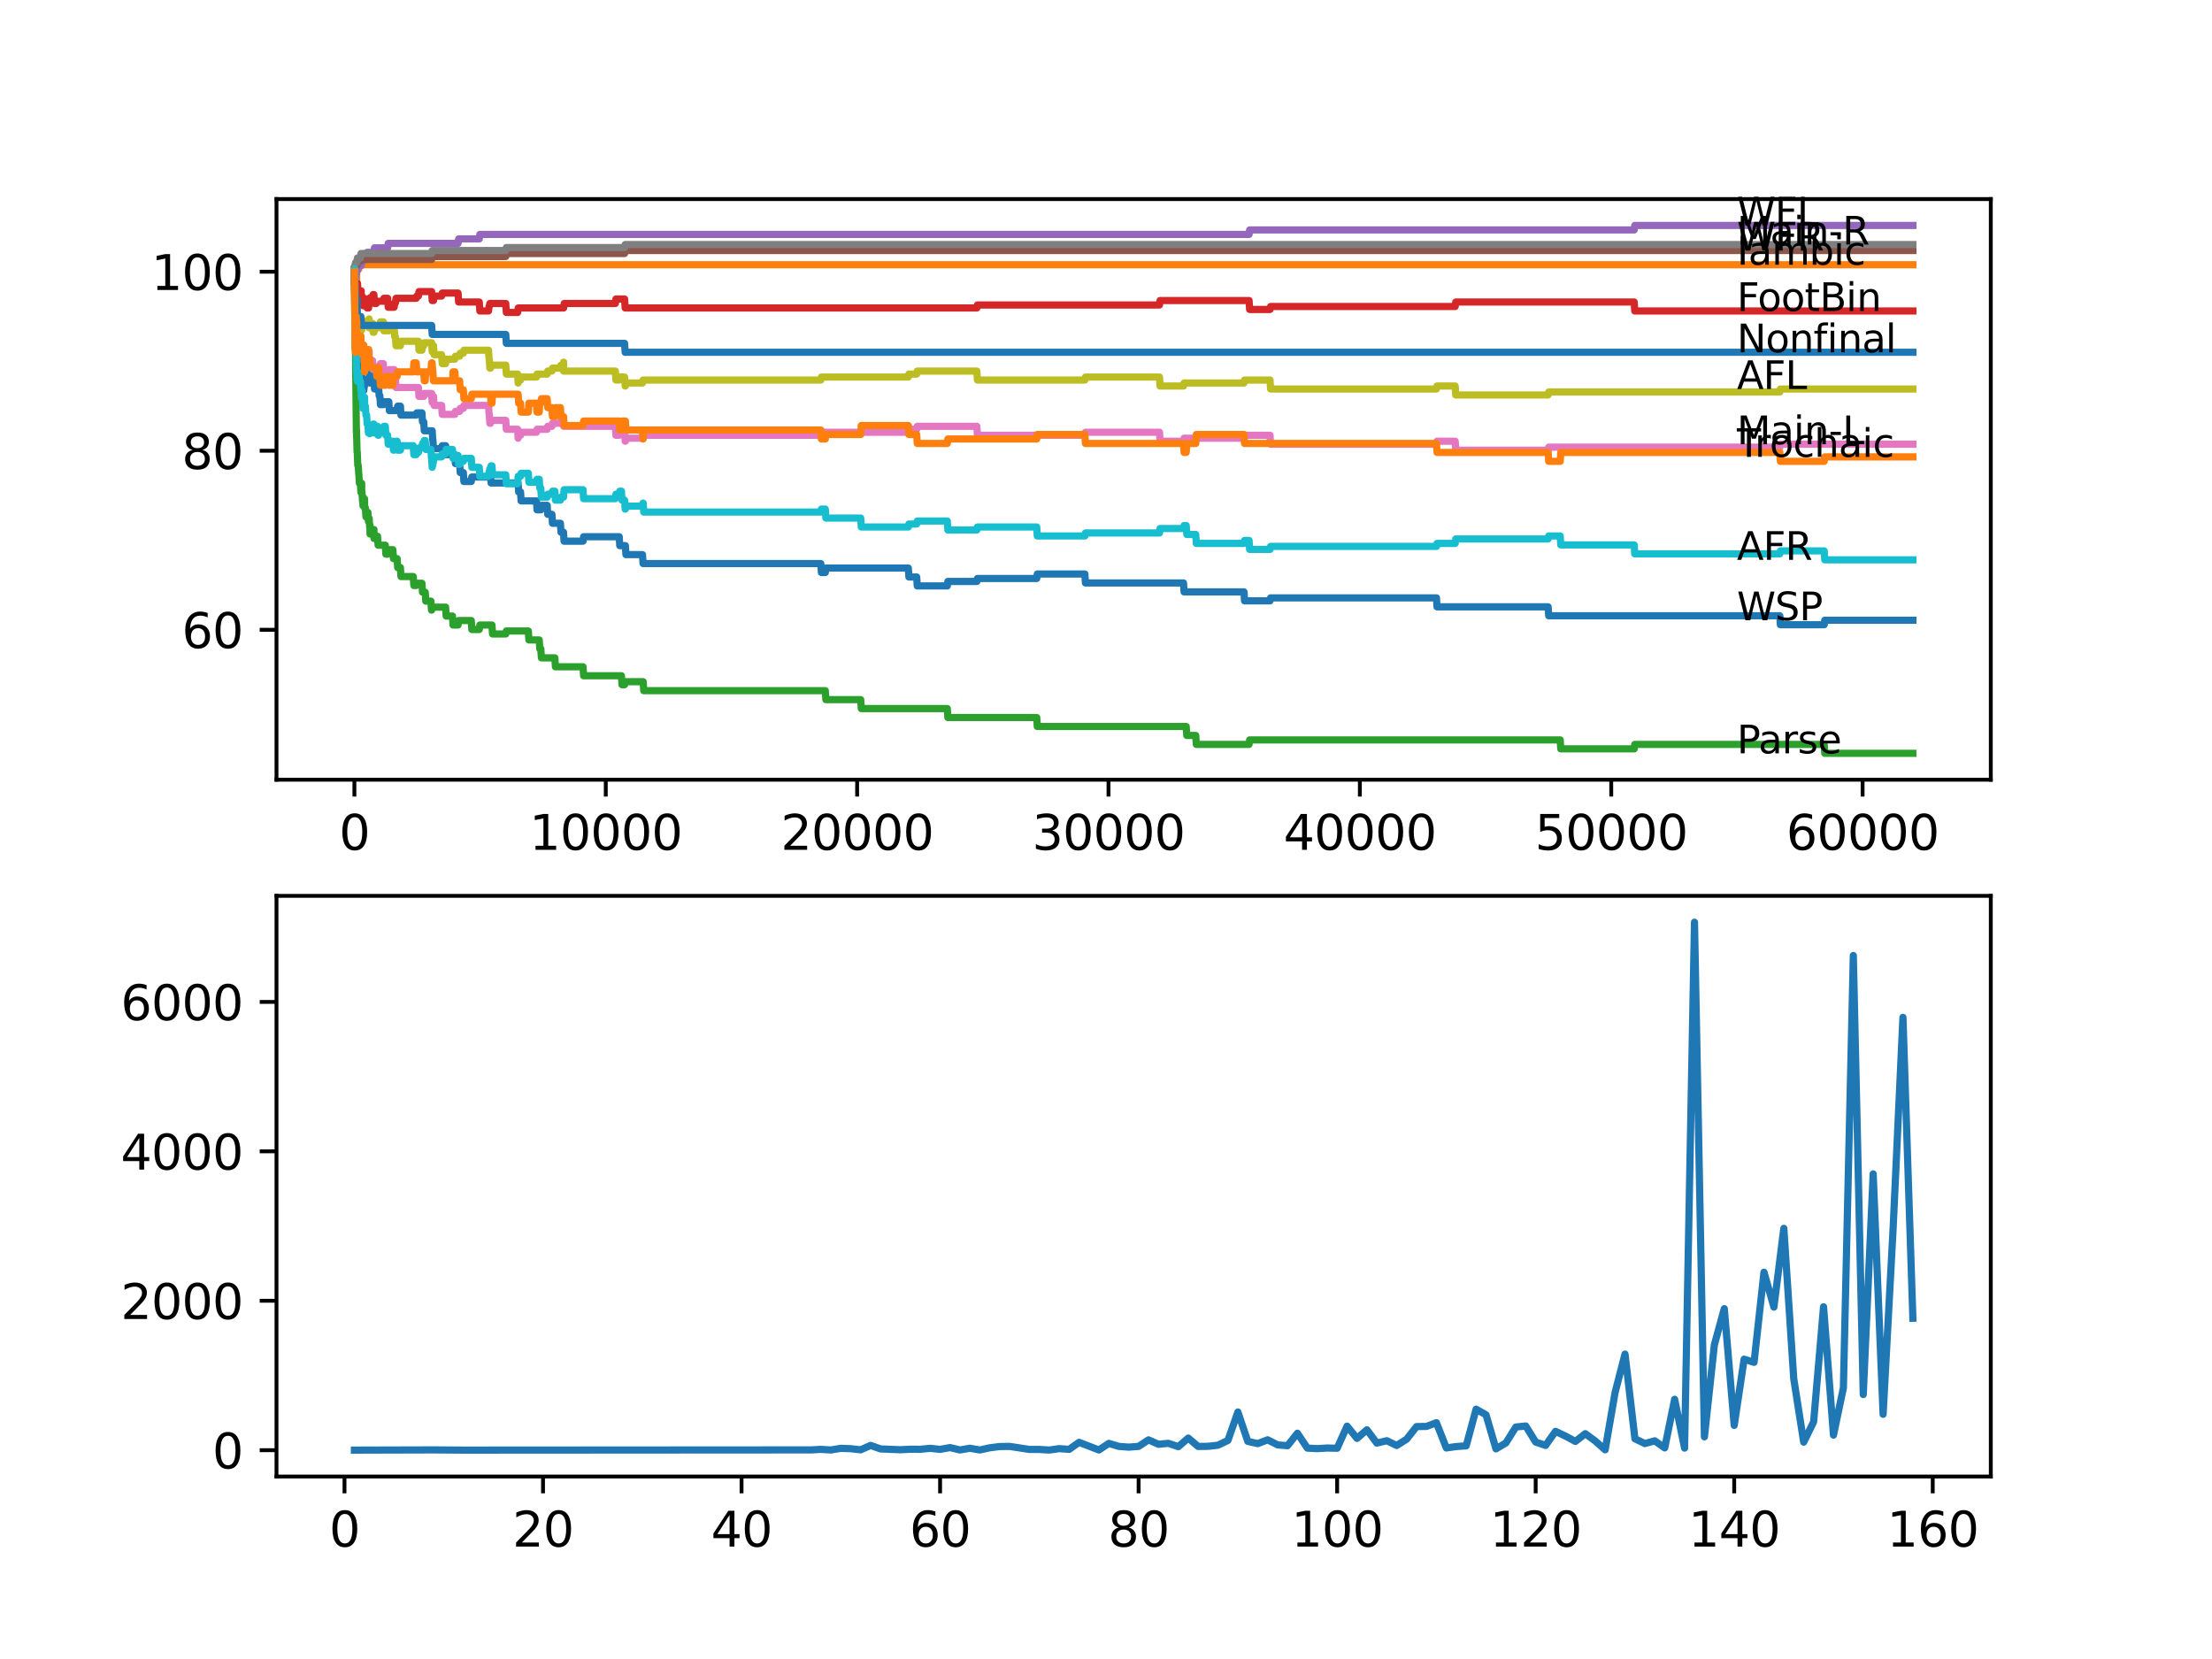 <?xml version="1.0" encoding="utf-8" standalone="no"?>
<!DOCTYPE svg PUBLIC "-//W3C//DTD SVG 1.1//EN"
  "http://www.w3.org/Graphics/SVG/1.1/DTD/svg11.dtd">
<svg xmlns:xlink="http://www.w3.org/1999/xlink" width="460.8pt" height="345.6pt" viewBox="0 0 460.8 345.6" xmlns="http://www.w3.org/2000/svg" version="1.1">
 <defs>
  <style type="text/css">*{stroke-linejoin: round; stroke-linecap: butt}</style>
 </defs>
 <g id="figure_1">
  <g id="patch_1">
   <path d="M 0 345.6 
L 460.8 345.6 
L 460.8 0 
L 0 0 
z
" style="fill: #ffffff"/>
  </g>
  <g id="axes_1">
   <g id="patch_2">
    <path d="M 57.6 162.432 
L 414.72 162.432 
L 414.72 41.472 
L 57.6 41.472 
z
" style="fill: #ffffff"/>
   </g>
   <g id="matplotlib.axis_1">
    <g id="xtick_1">
     <g id="line2d_1">
      <defs>
       <path id="ma0597336af" d="M 0 0 
L 0 3.5 
" style="stroke: #000000; stroke-width: 0.8"/>
      </defs>
      <g>
       <use xlink:href="#ma0597336af" x="73.827" y="162.432" style="stroke: #000000; stroke-width: 0.8"/>
      </g>
     </g>
     <g id="text_1">
      <!-- 0 -->
      <g transform="translate(70.646 177.03)scale(0.1 -0.1)">
       <defs>
        <path id="DejaVuSans-30" d="M 2034 4250 
Q 1547 4250 1301 3770 
Q 1056 3291 1056 2328 
Q 1056 1369 1301 889 
Q 1547 409 2034 409 
Q 2525 409 2770 889 
Q 3016 1369 3016 2328 
Q 3016 3291 2770 3770 
Q 2525 4250 2034 4250 
z
M 2034 4750 
Q 2819 4750 3233 4129 
Q 3647 3509 3647 2328 
Q 3647 1150 3233 529 
Q 2819 -91 2034 -91 
Q 1250 -91 836 529 
Q 422 1150 422 2328 
Q 422 3509 836 4129 
Q 1250 4750 2034 4750 
z
" transform="scale(0.016)"/>
       </defs>
       <use xlink:href="#DejaVuSans-30"/>
      </g>
     </g>
    </g>
    <g id="xtick_2">
     <g id="line2d_2">
      <g>
       <use xlink:href="#ma0597336af" x="126.192" y="162.432" style="stroke: #000000; stroke-width: 0.8"/>
      </g>
     </g>
     <g id="text_2">
      <!-- 10000 -->
      <g transform="translate(110.286 177.03)scale(0.1 -0.1)">
       <defs>
        <path id="DejaVuSans-31" d="M 794 531 
L 1825 531 
L 1825 4091 
L 703 3866 
L 703 4441 
L 1819 4666 
L 2450 4666 
L 2450 531 
L 3481 531 
L 3481 0 
L 794 0 
L 794 531 
z
" transform="scale(0.016)"/>
       </defs>
       <use xlink:href="#DejaVuSans-31"/>
       <use xlink:href="#DejaVuSans-30" x="63.623"/>
       <use xlink:href="#DejaVuSans-30" x="127.246"/>
       <use xlink:href="#DejaVuSans-30" x="190.869"/>
       <use xlink:href="#DejaVuSans-30" x="254.492"/>
      </g>
     </g>
    </g>
    <g id="xtick_3">
     <g id="line2d_3">
      <g>
       <use xlink:href="#ma0597336af" x="178.556" y="162.432" style="stroke: #000000; stroke-width: 0.8"/>
      </g>
     </g>
     <g id="text_3">
      <!-- 20000 -->
      <g transform="translate(162.65 177.03)scale(0.1 -0.1)">
       <defs>
        <path id="DejaVuSans-32" d="M 1228 531 
L 3431 531 
L 3431 0 
L 469 0 
L 469 531 
Q 828 903 1448 1529 
Q 2069 2156 2228 2338 
Q 2531 2678 2651 2914 
Q 2772 3150 2772 3378 
Q 2772 3750 2511 3984 
Q 2250 4219 1831 4219 
Q 1534 4219 1204 4116 
Q 875 4013 500 3803 
L 500 4441 
Q 881 4594 1212 4672 
Q 1544 4750 1819 4750 
Q 2544 4750 2975 4387 
Q 3406 4025 3406 3419 
Q 3406 3131 3298 2873 
Q 3191 2616 2906 2266 
Q 2828 2175 2409 1742 
Q 1991 1309 1228 531 
z
" transform="scale(0.016)"/>
       </defs>
       <use xlink:href="#DejaVuSans-32"/>
       <use xlink:href="#DejaVuSans-30" x="63.623"/>
       <use xlink:href="#DejaVuSans-30" x="127.246"/>
       <use xlink:href="#DejaVuSans-30" x="190.869"/>
       <use xlink:href="#DejaVuSans-30" x="254.492"/>
      </g>
     </g>
    </g>
    <g id="xtick_4">
     <g id="line2d_4">
      <g>
       <use xlink:href="#ma0597336af" x="230.921" y="162.432" style="stroke: #000000; stroke-width: 0.8"/>
      </g>
     </g>
     <g id="text_4">
      <!-- 30000 -->
      <g transform="translate(215.015 177.03)scale(0.1 -0.1)">
       <defs>
        <path id="DejaVuSans-33" d="M 2597 2516 
Q 3050 2419 3304 2112 
Q 3559 1806 3559 1356 
Q 3559 666 3084 287 
Q 2609 -91 1734 -91 
Q 1441 -91 1130 -33 
Q 819 25 488 141 
L 488 750 
Q 750 597 1062 519 
Q 1375 441 1716 441 
Q 2309 441 2620 675 
Q 2931 909 2931 1356 
Q 2931 1769 2642 2001 
Q 2353 2234 1838 2234 
L 1294 2234 
L 1294 2753 
L 1863 2753 
Q 2328 2753 2575 2939 
Q 2822 3125 2822 3475 
Q 2822 3834 2567 4026 
Q 2313 4219 1838 4219 
Q 1578 4219 1281 4162 
Q 984 4106 628 3988 
L 628 4550 
Q 988 4650 1302 4700 
Q 1616 4750 1894 4750 
Q 2613 4750 3031 4423 
Q 3450 4097 3450 3541 
Q 3450 3153 3228 2886 
Q 3006 2619 2597 2516 
z
" transform="scale(0.016)"/>
       </defs>
       <use xlink:href="#DejaVuSans-33"/>
       <use xlink:href="#DejaVuSans-30" x="63.623"/>
       <use xlink:href="#DejaVuSans-30" x="127.246"/>
       <use xlink:href="#DejaVuSans-30" x="190.869"/>
       <use xlink:href="#DejaVuSans-30" x="254.492"/>
      </g>
     </g>
    </g>
    <g id="xtick_5">
     <g id="line2d_5">
      <g>
       <use xlink:href="#ma0597336af" x="283.285" y="162.432" style="stroke: #000000; stroke-width: 0.8"/>
      </g>
     </g>
     <g id="text_5">
      <!-- 40000 -->
      <g transform="translate(267.379 177.03)scale(0.1 -0.1)">
       <defs>
        <path id="DejaVuSans-34" d="M 2419 4116 
L 825 1625 
L 2419 1625 
L 2419 4116 
z
M 2253 4666 
L 3047 4666 
L 3047 1625 
L 3713 1625 
L 3713 1100 
L 3047 1100 
L 3047 0 
L 2419 0 
L 2419 1100 
L 313 1100 
L 313 1709 
L 2253 4666 
z
" transform="scale(0.016)"/>
       </defs>
       <use xlink:href="#DejaVuSans-34"/>
       <use xlink:href="#DejaVuSans-30" x="63.623"/>
       <use xlink:href="#DejaVuSans-30" x="127.246"/>
       <use xlink:href="#DejaVuSans-30" x="190.869"/>
       <use xlink:href="#DejaVuSans-30" x="254.492"/>
      </g>
     </g>
    </g>
    <g id="xtick_6">
     <g id="line2d_6">
      <g>
       <use xlink:href="#ma0597336af" x="335.65" y="162.432" style="stroke: #000000; stroke-width: 0.8"/>
      </g>
     </g>
     <g id="text_6">
      <!-- 50000 -->
      <g transform="translate(319.744 177.03)scale(0.1 -0.1)">
       <defs>
        <path id="DejaVuSans-35" d="M 691 4666 
L 3169 4666 
L 3169 4134 
L 1269 4134 
L 1269 2991 
Q 1406 3038 1543 3061 
Q 1681 3084 1819 3084 
Q 2600 3084 3056 2656 
Q 3513 2228 3513 1497 
Q 3513 744 3044 326 
Q 2575 -91 1722 -91 
Q 1428 -91 1123 -41 
Q 819 9 494 109 
L 494 744 
Q 775 591 1075 516 
Q 1375 441 1709 441 
Q 2250 441 2565 725 
Q 2881 1009 2881 1497 
Q 2881 1984 2565 2268 
Q 2250 2553 1709 2553 
Q 1456 2553 1204 2497 
Q 953 2441 691 2322 
L 691 4666 
z
" transform="scale(0.016)"/>
       </defs>
       <use xlink:href="#DejaVuSans-35"/>
       <use xlink:href="#DejaVuSans-30" x="63.623"/>
       <use xlink:href="#DejaVuSans-30" x="127.246"/>
       <use xlink:href="#DejaVuSans-30" x="190.869"/>
       <use xlink:href="#DejaVuSans-30" x="254.492"/>
      </g>
     </g>
    </g>
    <g id="xtick_7">
     <g id="line2d_7">
      <g>
       <use xlink:href="#ma0597336af" x="388.014" y="162.432" style="stroke: #000000; stroke-width: 0.8"/>
      </g>
     </g>
     <g id="text_7">
      <!-- 60000 -->
      <g transform="translate(372.108 177.03)scale(0.1 -0.1)">
       <defs>
        <path id="DejaVuSans-36" d="M 2113 2584 
Q 1688 2584 1439 2293 
Q 1191 2003 1191 1497 
Q 1191 994 1439 701 
Q 1688 409 2113 409 
Q 2538 409 2786 701 
Q 3034 994 3034 1497 
Q 3034 2003 2786 2293 
Q 2538 2584 2113 2584 
z
M 3366 4563 
L 3366 3988 
Q 3128 4100 2886 4159 
Q 2644 4219 2406 4219 
Q 1781 4219 1451 3797 
Q 1122 3375 1075 2522 
Q 1259 2794 1537 2939 
Q 1816 3084 2150 3084 
Q 2853 3084 3261 2657 
Q 3669 2231 3669 1497 
Q 3669 778 3244 343 
Q 2819 -91 2113 -91 
Q 1303 -91 875 529 
Q 447 1150 447 2328 
Q 447 3434 972 4092 
Q 1497 4750 2381 4750 
Q 2619 4750 2861 4703 
Q 3103 4656 3366 4563 
z
" transform="scale(0.016)"/>
       </defs>
       <use xlink:href="#DejaVuSans-36"/>
       <use xlink:href="#DejaVuSans-30" x="63.623"/>
       <use xlink:href="#DejaVuSans-30" x="127.246"/>
       <use xlink:href="#DejaVuSans-30" x="190.869"/>
       <use xlink:href="#DejaVuSans-30" x="254.492"/>
      </g>
     </g>
    </g>
   </g>
   <g id="matplotlib.axis_2">
    <g id="ytick_1">
     <g id="line2d_8">
      <defs>
       <path id="mfd03eb07c4" d="M 0 0 
L -3.5 0 
" style="stroke: #000000; stroke-width: 0.8"/>
      </defs>
      <g>
       <use xlink:href="#mfd03eb07c4" x="57.6" y="131.199" style="stroke: #000000; stroke-width: 0.8"/>
      </g>
     </g>
     <g id="text_8">
      <!-- 60 -->
      <g transform="translate(37.875 134.998)scale(0.1 -0.1)">
       <use xlink:href="#DejaVuSans-36"/>
       <use xlink:href="#DejaVuSans-30" x="63.623"/>
      </g>
     </g>
    </g>
    <g id="ytick_2">
     <g id="line2d_9">
      <g>
       <use xlink:href="#mfd03eb07c4" x="57.6" y="93.902" style="stroke: #000000; stroke-width: 0.8"/>
      </g>
     </g>
     <g id="text_9">
      <!-- 80 -->
      <g transform="translate(37.875 97.701)scale(0.1 -0.1)">
       <defs>
        <path id="DejaVuSans-38" d="M 2034 2216 
Q 1584 2216 1326 1975 
Q 1069 1734 1069 1313 
Q 1069 891 1326 650 
Q 1584 409 2034 409 
Q 2484 409 2743 651 
Q 3003 894 3003 1313 
Q 3003 1734 2745 1975 
Q 2488 2216 2034 2216 
z
M 1403 2484 
Q 997 2584 770 2862 
Q 544 3141 544 3541 
Q 544 4100 942 4425 
Q 1341 4750 2034 4750 
Q 2731 4750 3128 4425 
Q 3525 4100 3525 3541 
Q 3525 3141 3298 2862 
Q 3072 2584 2669 2484 
Q 3125 2378 3379 2068 
Q 3634 1759 3634 1313 
Q 3634 634 3220 271 
Q 2806 -91 2034 -91 
Q 1263 -91 848 271 
Q 434 634 434 1313 
Q 434 1759 690 2068 
Q 947 2378 1403 2484 
z
M 1172 3481 
Q 1172 3119 1398 2916 
Q 1625 2713 2034 2713 
Q 2441 2713 2670 2916 
Q 2900 3119 2900 3481 
Q 2900 3844 2670 4047 
Q 2441 4250 2034 4250 
Q 1625 4250 1398 4047 
Q 1172 3844 1172 3481 
z
" transform="scale(0.016)"/>
       </defs>
       <use xlink:href="#DejaVuSans-38"/>
       <use xlink:href="#DejaVuSans-30" x="63.623"/>
      </g>
     </g>
    </g>
    <g id="ytick_3">
     <g id="line2d_10">
      <g>
       <use xlink:href="#mfd03eb07c4" x="57.6" y="56.605" style="stroke: #000000; stroke-width: 0.8"/>
      </g>
     </g>
     <g id="text_10">
      <!-- 100 -->
      <g transform="translate(31.512 60.404)scale(0.1 -0.1)">
       <use xlink:href="#DejaVuSans-31"/>
       <use xlink:href="#DejaVuSans-30" x="63.623"/>
       <use xlink:href="#DejaVuSans-30" x="127.246"/>
      </g>
     </g>
    </g>
   </g>
   <g id="line2d_11">
    <path d="M 73.833 56.139 
L 73.985 71.71 
L 74.063 70.312 
L 74.006 72.643 
L 74.095 71.244 
L 74.1 71.244 
L 74.22 74.974 
L 74.241 74.974 
L 74.267 76.217 
L 74.356 74.352 
L 74.398 74.352 
L 74.419 73.886 
L 74.424 75.751 
L 74.493 75.751 
L 74.608 77.616 
L 74.623 77.616 
L 74.728 79.481 
L 74.733 78.548 
L 75.089 78.548 
L 75.205 77.616 
L 75.346 77.616 
L 75.461 79.481 
L 75.597 79.481 
L 75.713 81.345 
L 75.781 81.345 
L 75.901 80.413 
L 75.933 80.413 
L 76.058 79.014 
L 76.896 79.014 
L 77.011 78.393 
L 77.016 78.393 
L 77.074 77.927 
L 77.079 79.791 
L 77.111 79.791 
L 77.624 79.791 
L 77.739 79.17 
L 77.907 79.17 
L 78.022 81.035 
L 78.383 81.035 
L 78.498 80.568 
L 78.865 80.568 
L 78.98 82.433 
L 79.132 82.433 
L 79.247 84.298 
L 79.855 84.298 
L 79.97 83.677 
L 80.996 83.677 
L 81.111 85.541 
L 82.729 85.541 
L 82.845 84.609 
L 83.415 84.609 
L 83.531 86.474 
L 86.709 86.474 
L 86.824 86.008 
L 87.898 86.008 
L 88.013 87.872 
L 88.27 87.872 
L 88.385 89.737 
L 90.029 89.737 
L 90.144 91.602 
L 90.181 91.602 
L 90.296 93.467 
L 92.003 93.467 
L 92.118 92.845 
L 92.831 92.845 
L 92.946 94.71 
L 94.758 94.71 
L 94.873 96.575 
L 95.752 96.575 
L 95.868 98.44 
L 96.522 98.44 
L 96.637 100.305 
L 98.177 100.305 
L 98.292 99.372 
L 101.926 99.372 
L 102.041 98.751 
L 102.183 98.751 
L 102.298 100.616 
L 107.932 100.616 
L 108.048 102.48 
L 108.44 102.48 
L 108.556 104.345 
L 111.76 104.345 
L 111.876 106.21 
L 112.666 106.21 
L 112.781 105.278 
L 113.986 105.278 
L 114.101 107.142 
L 114.975 107.142 
L 115.091 109.007 
L 116.745 109.007 
L 116.861 110.872 
L 117.39 110.872 
L 117.505 112.737 
L 121.458 112.737 
L 121.573 111.805 
L 128.993 111.805 
L 129.109 113.669 
L 130.276 113.669 
L 130.392 115.534 
L 133.842 115.534 
L 133.958 117.399 
L 170.99 117.399 
L 171.105 119.264 
L 171.927 119.264 
L 172.042 118.332 
L 189.223 118.332 
L 189.338 120.196 
L 190.962 120.196 
L 191.077 122.061 
L 197.34 122.061 
L 197.455 121.129 
L 203.498 121.129 
L 203.613 120.507 
L 215.971 120.507 
L 216.086 119.575 
L 225.999 119.575 
L 226.114 121.44 
L 246.546 121.44 
L 246.662 123.304 
L 259.145 123.304 
L 259.261 125.169 
L 264.57 125.169 
L 264.686 124.548 
L 299.241 124.548 
L 299.356 126.413 
L 322.506 126.413 
L 322.622 128.277 
L 370.766 128.277 
L 370.881 130.142 
L 380.013 130.142 
L 380.128 129.21 
L 398.487 129.21 
L 398.487 129.21 
" clip-path="url(#p1d6c707020)" style="fill: none; stroke: #1f77b4; stroke-width: 1.5; stroke-linecap: square"/>
   </g>
   <g id="line2d_12">
    <path d="M 73.833 58.47 
L 73.869 56.232 
L 73.922 59.03 
L 73.937 59.03 
L 73.953 62.759 
L 74.047 59.807 
L 74.225 59.807 
L 74.346 56.077 
L 74.728 56.077 
L 74.843 55.144 
L 398.487 55.144 
L 398.487 55.144 
" clip-path="url(#p1d6c707020)" style="fill: none; stroke: #ff7f0e; stroke-width: 1.5; stroke-linecap: square"/>
   </g>
   <g id="line2d_13">
    <path d="M 73.833 56.139 
L 73.843 56.139 
L 73.848 55.766 
L 73.869 60.739 
L 73.885 59.807 
L 73.922 57.942 
L 74.026 72.394 
L 74.042 72.394 
L 74.053 71.462 
L 74.105 78.921 
L 74.115 78.921 
L 74.121 78.921 
L 74.241 90.11 
L 74.257 89.489 
L 74.262 89.489 
L 74.383 94.151 
L 74.419 94.151 
L 74.534 96.948 
L 74.623 96.948 
L 74.739 98.813 
L 74.754 98.813 
L 74.87 100.678 
L 75.089 100.678 
L 75.178 102.543 
L 75.205 102.232 
L 75.247 102.232 
L 75.346 100.678 
L 75.351 102.543 
L 75.409 102.543 
L 75.524 104.407 
L 75.54 104.407 
L 75.597 103.475 
L 75.603 105.34 
L 75.645 105.34 
L 75.781 105.34 
L 75.901 104.407 
L 75.933 104.407 
L 75.948 103.941 
L 75.953 105.806 
L 76.027 105.806 
L 76.116 105.806 
L 76.231 107.671 
L 76.372 107.671 
L 76.488 106.738 
L 76.639 106.738 
L 76.755 108.603 
L 76.791 108.603 
L 76.907 107.982 
L 77.016 109.847 
L 77.074 109.38 
L 77.079 111.245 
L 77.111 111.245 
L 77.891 111.245 
L 77.907 110.313 
L 77.912 112.178 
L 77.996 112.178 
L 78.383 112.178 
L 78.498 111.711 
L 78.65 111.711 
L 78.765 113.576 
L 80.268 113.576 
L 80.384 115.441 
L 80.75 115.441 
L 80.865 114.509 
L 81.844 114.509 
L 81.96 116.373 
L 82.729 116.373 
L 82.845 118.238 
L 83.415 118.238 
L 83.531 120.103 
L 86.091 120.103 
L 86.206 121.968 
L 86.709 121.968 
L 86.824 121.502 
L 87.898 121.502 
L 88.013 123.367 
L 88.584 123.367 
L 88.699 125.231 
L 89.772 125.231 
L 89.888 127.096 
L 89.919 127.096 
L 90.034 126.475 
L 92.831 126.475 
L 92.946 128.34 
L 94.26 128.34 
L 94.375 130.204 
L 95.423 130.204 
L 95.538 129.272 
L 98.177 129.272 
L 98.292 131.137 
L 99.842 131.137 
L 99.957 130.204 
L 102.487 130.204 
L 102.602 132.069 
L 105.361 132.069 
L 105.477 131.448 
L 110.064 131.448 
L 110.179 133.312 
L 112.331 133.312 
L 112.446 135.177 
L 112.666 135.177 
L 112.781 137.042 
L 115.588 137.042 
L 115.703 138.907 
L 121.458 138.907 
L 121.573 140.772 
L 129.46 140.772 
L 129.575 142.637 
L 130.114 142.637 
L 130.229 142.015 
L 133.989 142.015 
L 134.104 143.88 
L 171.927 143.88 
L 172.042 145.745 
L 179.305 145.745 
L 179.42 147.61 
L 197.34 147.61 
L 197.455 149.474 
L 215.971 149.474 
L 216.086 151.339 
L 247.112 151.339 
L 247.227 153.204 
L 249.097 153.204 
L 249.212 155.069 
L 260.203 155.069 
L 260.318 154.137 
L 325.02 154.137 
L 325.135 156.001 
L 340.431 156.001 
L 340.546 155.069 
L 380.013 155.069 
L 380.128 156.934 
L 398.487 156.934 
L 398.487 156.934 
" clip-path="url(#p1d6c707020)" style="fill: none; stroke: #2ca02c; stroke-width: 1.5; stroke-linecap: square"/>
   </g>
   <g id="line2d_14">
    <path d="M 73.833 56.605 
L 73.854 56.605 
L 73.885 60.335 
L 73.969 59.496 
L 74.341 59.496 
L 74.456 59.03 
L 74.477 59.03 
L 74.592 60.894 
L 75.178 60.894 
L 75.247 60.584 
L 75.252 62.448 
L 75.262 62.448 
L 75.278 62.448 
L 75.393 61.827 
L 75.54 61.827 
L 75.655 63.692 
L 75.781 63.692 
L 75.901 62.759 
L 75.933 62.759 
L 76.048 62.293 
L 76.372 62.293 
L 76.488 64.158 
L 76.791 64.158 
L 76.912 62.448 
L 77.016 62.448 
L 77.132 61.982 
L 77.624 61.982 
L 77.739 61.361 
L 77.891 61.361 
L 78.006 63.225 
L 78.383 63.225 
L 78.498 62.759 
L 79.855 62.759 
L 79.97 62.138 
L 80.75 62.138 
L 80.865 64.002 
L 82.106 64.002 
L 82.222 63.07 
L 82.379 63.07 
L 82.494 62.138 
L 86.709 62.138 
L 86.824 61.671 
L 87.17 61.671 
L 87.285 60.739 
L 89.919 60.739 
L 90.034 62.604 
L 90.317 62.604 
L 90.432 61.671 
L 92.003 61.671 
L 92.118 61.05 
L 95.423 61.05 
L 95.538 62.915 
L 99.842 62.915 
L 99.957 64.779 
L 101.769 64.779 
L 101.884 63.847 
L 101.926 63.847 
L 102.041 63.225 
L 105.361 63.225 
L 105.477 65.09 
L 107.838 65.09 
L 107.953 64.158 
L 117.416 64.158 
L 117.531 63.225 
L 128.192 63.225 
L 128.307 62.293 
L 130.114 62.293 
L 130.229 64.158 
L 203.498 64.158 
L 203.613 63.536 
L 241.546 63.536 
L 241.661 62.604 
L 260.203 62.604 
L 260.318 64.469 
L 264.57 64.469 
L 264.686 63.847 
L 303.142 63.847 
L 303.257 62.915 
L 340.431 62.915 
L 340.546 64.779 
L 398.487 64.779 
L 398.487 64.779 
" clip-path="url(#p1d6c707020)" style="fill: none; stroke: #d62728; stroke-width: 1.5; stroke-linecap: square"/>
   </g>
   <g id="line2d_15">
    <path d="M 73.833 56.605 
L 73.854 56.605 
L 73.864 55.984 
L 73.869 57.848 
L 73.953 57.848 
L 74.042 57.848 
L 74.157 56.916 
L 74.241 56.916 
L 74.356 56.294 
L 74.477 56.294 
L 74.592 55.362 
L 75.247 55.362 
L 75.362 54.43 
L 75.54 54.43 
L 75.655 53.497 
L 76.372 53.497 
L 76.488 52.565 
L 77.891 52.565 
L 78.006 51.632 
L 80.75 51.632 
L 80.865 50.7 
L 95.423 50.7 
L 95.538 49.767 
L 99.842 49.767 
L 99.957 48.835 
L 260.203 48.835 
L 260.318 47.903 
L 340.431 47.903 
L 340.546 46.97 
L 398.487 46.97 
L 398.487 46.97 
" clip-path="url(#p1d6c707020)" style="fill: none; stroke: #9467bd; stroke-width: 1.5; stroke-linecap: square"/>
   </g>
   <g id="line2d_16">
    <path d="M 73.833 56.139 
L 73.843 56.139 
L 73.958 55.766 
L 73.969 55.766 
L 74.084 55.3 
L 74.346 55.3 
L 74.466 54.367 
L 75.178 54.367 
L 75.294 54.057 
L 89.919 54.057 
L 90.034 53.435 
L 105.361 53.435 
L 105.477 52.813 
L 130.114 52.813 
L 130.229 52.192 
L 398.487 52.192 
L 398.487 52.192 
" clip-path="url(#p1d6c707020)" style="fill: none; stroke: #8c564b; stroke-width: 1.5; stroke-linecap: square"/>
   </g>
   <g id="line2d_17">
    <path d="M 73.833 58.47 
L 73.843 58.47 
L 73.974 66.738 
L 74.006 66.738 
L 74.121 66.271 
L 74.346 66.271 
L 74.466 70.001 
L 75.089 70.001 
L 75.21 73.731 
L 76.844 73.731 
L 76.896 73.264 
L 76.901 75.129 
L 76.938 75.129 
L 77.624 75.129 
L 77.739 76.994 
L 78.865 76.994 
L 78.98 76.373 
L 79.132 76.373 
L 79.247 75.751 
L 79.855 75.751 
L 79.97 77.616 
L 80.996 77.616 
L 81.111 76.994 
L 82.106 76.994 
L 82.222 78.859 
L 82.379 78.859 
L 82.494 80.724 
L 87.17 80.724 
L 87.285 82.589 
L 88.27 82.589 
L 88.385 81.967 
L 89.919 81.967 
L 90.029 83.832 
L 90.144 83.21 
L 90.181 83.21 
L 90.296 82.589 
L 90.317 82.589 
L 90.432 84.454 
L 92.003 84.454 
L 92.118 86.318 
L 94.758 86.318 
L 94.873 85.697 
L 95.752 85.697 
L 95.868 85.075 
L 96.522 85.075 
L 96.637 84.454 
L 101.769 84.454 
L 101.884 86.318 
L 101.926 86.318 
L 102.041 88.183 
L 102.183 88.183 
L 102.298 87.562 
L 105.361 87.562 
L 105.477 89.426 
L 107.838 89.426 
L 107.932 91.291 
L 107.948 90.67 
L 108.44 90.67 
L 108.556 90.048 
L 111.76 90.048 
L 111.876 89.426 
L 113.986 89.426 
L 114.101 88.805 
L 114.975 88.805 
L 115.091 88.183 
L 116.745 88.183 
L 116.861 87.562 
L 117.39 87.562 
L 117.416 86.94 
L 117.421 88.805 
L 117.489 88.805 
L 128.192 88.805 
L 128.307 90.67 
L 128.993 90.67 
L 129.109 90.048 
L 130.114 90.048 
L 130.229 91.913 
L 130.276 91.913 
L 130.392 91.291 
L 133.842 91.291 
L 133.958 90.67 
L 170.99 90.67 
L 171.105 90.048 
L 189.223 90.048 
L 189.338 89.426 
L 190.962 89.426 
L 191.077 88.805 
L 203.498 88.805 
L 203.613 90.67 
L 225.999 90.67 
L 226.114 90.048 
L 241.546 90.048 
L 241.661 91.913 
L 246.546 91.913 
L 246.662 91.291 
L 259.145 91.291 
L 259.261 90.67 
L 264.57 90.67 
L 264.686 92.535 
L 299.241 92.535 
L 299.356 91.913 
L 303.142 91.913 
L 303.257 93.778 
L 322.506 93.778 
L 322.622 93.156 
L 370.766 93.156 
L 370.881 92.535 
L 398.487 92.535 
L 398.487 92.535 
" clip-path="url(#p1d6c707020)" style="fill: none; stroke: #e377c2; stroke-width: 1.5; stroke-linecap: square"/>
   </g>
   <g id="line2d_18">
    <path d="M 73.833 56.139 
L 73.843 56.139 
L 73.964 55.144 
L 73.969 55.144 
L 74.084 54.678 
L 74.346 54.678 
L 74.466 53.746 
L 75.089 53.746 
L 75.205 52.813 
L 89.919 52.813 
L 90.034 52.192 
L 105.361 52.192 
L 105.477 51.57 
L 130.114 51.57 
L 130.229 50.949 
L 398.487 50.949 
L 398.487 50.949 
" clip-path="url(#p1d6c707020)" style="fill: none; stroke: #7f7f7f; stroke-width: 1.5; stroke-linecap: square"/>
   </g>
   <g id="line2d_19">
    <path d="M 73.833 58.47 
L 73.843 58.47 
L 73.99 72.643 
L 73.995 72.643 
L 74.136 68.758 
L 74.163 68.758 
L 74.288 65.961 
L 74.346 65.961 
L 74.419 69.69 
L 74.461 68.758 
L 74.493 68.758 
L 74.608 67.825 
L 74.623 67.825 
L 74.739 66.893 
L 75.178 66.893 
L 75.294 68.758 
L 75.346 68.758 
L 75.461 67.825 
L 75.597 67.825 
L 75.713 66.893 
L 76.844 66.893 
L 76.896 66.427 
L 76.901 68.292 
L 76.938 68.292 
L 77.074 68.292 
L 77.189 67.359 
L 77.624 67.359 
L 77.739 69.224 
L 77.907 69.224 
L 78.022 68.292 
L 78.865 68.292 
L 78.98 67.67 
L 79.132 67.67 
L 79.247 67.048 
L 79.855 67.048 
L 79.97 68.913 
L 80.996 68.913 
L 81.111 68.292 
L 82.106 68.292 
L 82.222 70.156 
L 82.379 70.156 
L 82.494 72.021 
L 83.415 72.021 
L 83.531 71.089 
L 87.17 71.089 
L 87.285 72.954 
L 87.898 72.954 
L 88.013 72.021 
L 88.27 72.021 
L 88.385 71.4 
L 89.919 71.4 
L 90.029 73.264 
L 90.144 72.643 
L 90.181 72.643 
L 90.296 72.021 
L 90.317 72.021 
L 90.432 73.886 
L 92.003 73.886 
L 92.118 75.751 
L 92.831 75.751 
L 92.946 74.819 
L 94.758 74.819 
L 94.873 74.197 
L 95.752 74.197 
L 95.868 73.575 
L 96.522 73.575 
L 96.637 72.954 
L 101.769 72.954 
L 101.884 74.819 
L 101.926 74.819 
L 102.041 76.683 
L 102.183 76.683 
L 102.298 76.062 
L 105.361 76.062 
L 105.477 77.927 
L 107.838 77.927 
L 107.932 79.791 
L 107.948 79.17 
L 108.44 79.17 
L 108.556 78.548 
L 111.76 78.548 
L 111.876 77.927 
L 113.986 77.927 
L 114.101 77.305 
L 114.975 77.305 
L 115.091 76.683 
L 116.745 76.683 
L 116.861 76.062 
L 117.39 76.062 
L 117.416 75.44 
L 117.421 77.305 
L 117.489 77.305 
L 128.192 77.305 
L 128.307 79.17 
L 128.993 79.17 
L 129.109 78.548 
L 130.114 78.548 
L 130.229 80.413 
L 130.276 80.413 
L 130.392 79.791 
L 133.842 79.791 
L 133.958 79.17 
L 170.99 79.17 
L 171.105 78.548 
L 189.223 78.548 
L 189.338 77.927 
L 190.962 77.927 
L 191.077 77.305 
L 203.498 77.305 
L 203.613 79.17 
L 225.999 79.17 
L 226.114 78.548 
L 241.546 78.548 
L 241.661 80.413 
L 246.546 80.413 
L 246.662 79.791 
L 259.145 79.791 
L 259.261 79.17 
L 264.57 79.17 
L 264.686 81.035 
L 299.241 81.035 
L 299.356 80.413 
L 303.142 80.413 
L 303.257 82.278 
L 322.506 82.278 
L 322.622 81.656 
L 370.766 81.656 
L 370.881 81.035 
L 398.487 81.035 
L 398.487 81.035 
" clip-path="url(#p1d6c707020)" style="fill: none; stroke: #bcbd22; stroke-width: 1.5; stroke-linecap: square"/>
   </g>
   <g id="line2d_20">
    <path d="M 73.833 56.605 
L 73.848 56.605 
L 73.854 55.984 
L 73.917 60.49 
L 73.948 59.123 
L 74.037 65.494 
L 74.042 65.494 
L 74.163 72.954 
L 74.168 72.021 
L 74.178 72.021 
L 74.304 77.616 
L 74.341 77.616 
L 74.367 77.15 
L 74.372 79.014 
L 74.451 77.616 
L 74.477 77.616 
L 74.493 79.481 
L 74.587 78.548 
L 74.623 78.548 
L 74.739 77.616 
L 74.754 77.616 
L 74.87 79.481 
L 75.089 79.481 
L 75.178 81.345 
L 75.205 81.035 
L 75.247 81.035 
L 75.278 82.9 
L 75.357 81.345 
L 75.409 81.345 
L 75.524 83.21 
L 75.54 83.21 
L 75.597 85.075 
L 75.65 84.143 
L 75.781 84.143 
L 75.901 83.21 
L 75.933 83.21 
L 75.948 82.744 
L 75.953 84.609 
L 76.027 84.609 
L 76.116 84.609 
L 76.231 86.474 
L 76.372 86.474 
L 76.488 88.339 
L 76.639 88.339 
L 76.755 90.203 
L 76.791 90.203 
L 76.907 88.494 
L 77.016 90.359 
L 77.142 88.96 
L 77.624 88.96 
L 77.739 88.339 
L 77.891 88.339 
L 77.907 90.203 
L 78.001 89.271 
L 78.383 89.271 
L 78.498 88.805 
L 78.65 88.805 
L 78.765 90.67 
L 78.865 90.67 
L 78.98 90.048 
L 79.132 90.048 
L 79.247 89.426 
L 79.855 89.426 
L 79.97 88.805 
L 80.268 88.805 
L 80.384 90.67 
L 80.75 90.67 
L 80.865 92.535 
L 80.996 92.535 
L 81.111 91.913 
L 81.844 91.913 
L 81.96 93.778 
L 82.106 93.778 
L 82.222 92.845 
L 82.379 92.845 
L 82.494 91.913 
L 82.729 91.913 
L 82.845 93.778 
L 83.415 93.778 
L 83.531 92.845 
L 86.091 92.845 
L 86.206 94.71 
L 86.709 94.71 
L 86.824 94.244 
L 87.17 94.244 
L 87.285 93.312 
L 87.898 93.312 
L 88.013 92.379 
L 88.27 92.379 
L 88.385 91.758 
L 88.584 91.758 
L 88.699 93.622 
L 89.772 93.622 
L 89.888 95.487 
L 89.919 95.487 
L 90.029 97.352 
L 90.144 96.73 
L 90.181 96.73 
L 90.296 96.109 
L 90.317 96.109 
L 90.432 95.176 
L 92.003 95.176 
L 92.118 94.555 
L 92.831 94.555 
L 92.946 93.622 
L 94.26 93.622 
L 94.375 95.487 
L 94.758 95.487 
L 94.873 94.866 
L 95.423 94.866 
L 95.538 96.73 
L 95.752 96.73 
L 95.868 96.109 
L 96.522 96.109 
L 96.637 95.487 
L 98.177 95.487 
L 98.292 97.352 
L 99.842 97.352 
L 99.957 99.217 
L 101.769 99.217 
L 101.884 98.284 
L 101.926 98.284 
L 102.041 97.663 
L 102.183 97.663 
L 102.298 97.041 
L 102.487 97.041 
L 102.602 98.906 
L 105.361 98.906 
L 105.477 100.771 
L 107.838 100.771 
L 107.953 99.217 
L 108.44 99.217 
L 108.556 98.595 
L 110.064 98.595 
L 110.179 100.46 
L 111.76 100.46 
L 111.876 99.839 
L 112.331 99.839 
L 112.446 101.703 
L 112.666 101.703 
L 112.781 103.568 
L 113.986 103.568 
L 114.101 102.947 
L 114.975 102.947 
L 115.091 102.325 
L 115.588 102.325 
L 115.703 104.19 
L 116.745 104.19 
L 116.861 103.568 
L 117.39 103.568 
L 117.51 102.014 
L 121.458 102.014 
L 121.573 103.879 
L 128.192 103.879 
L 128.307 102.947 
L 128.993 102.947 
L 129.109 102.325 
L 129.46 102.325 
L 129.575 104.19 
L 130.114 104.19 
L 130.229 106.055 
L 130.276 106.055 
L 130.392 105.433 
L 133.842 105.433 
L 133.958 104.811 
L 133.989 104.811 
L 134.104 106.676 
L 170.99 106.676 
L 171.105 106.055 
L 171.927 106.055 
L 172.042 107.92 
L 179.305 107.92 
L 179.42 109.784 
L 189.223 109.784 
L 189.338 109.163 
L 190.962 109.163 
L 191.077 108.541 
L 197.34 108.541 
L 197.455 110.406 
L 203.498 110.406 
L 203.613 109.784 
L 215.971 109.784 
L 216.086 111.649 
L 225.999 111.649 
L 226.114 111.028 
L 241.546 111.028 
L 241.661 110.095 
L 246.546 110.095 
L 246.662 109.474 
L 247.112 109.474 
L 247.227 111.338 
L 249.097 111.338 
L 249.212 113.203 
L 259.145 113.203 
L 259.261 112.582 
L 260.203 112.582 
L 260.318 114.446 
L 264.57 114.446 
L 264.686 113.825 
L 299.241 113.825 
L 299.356 113.203 
L 303.142 113.203 
L 303.257 112.271 
L 322.506 112.271 
L 322.622 111.649 
L 325.02 111.649 
L 325.135 113.514 
L 340.431 113.514 
L 340.546 115.379 
L 370.766 115.379 
L 370.881 114.757 
L 380.013 114.757 
L 380.128 116.622 
L 398.487 116.622 
L 398.487 116.622 
" clip-path="url(#p1d6c707020)" style="fill: none; stroke: #17becf; stroke-width: 1.5; stroke-linecap: square"/>
   </g>
   <g id="line2d_21">
    <path d="M 73.833 58.47 
L 73.843 58.47 
L 73.958 60.335 
L 73.969 60.335 
L 74.084 62.2 
L 74.346 62.2 
L 74.466 65.929 
L 75.178 65.929 
L 75.294 67.794 
L 89.919 67.794 
L 90.034 69.659 
L 105.361 69.659 
L 105.477 71.524 
L 130.114 71.524 
L 130.229 73.389 
L 398.487 73.389 
L 398.487 73.389 
" clip-path="url(#p1d6c707020)" style="fill: none; stroke: #1f77b4; stroke-width: 1.5; stroke-linecap: square"/>
   </g>
   <g id="line2d_22">
    <path d="M 73.833 56.605 
L 73.985 72.021 
L 73.995 71.089 
L 74.047 73.42 
L 74.095 71.555 
L 74.121 71.555 
L 74.225 65.961 
L 74.252 67.825 
L 74.278 67.825 
L 74.309 66.893 
L 74.351 72.487 
L 74.362 72.487 
L 74.367 72.487 
L 74.482 70.623 
L 74.728 70.623 
L 74.754 72.487 
L 74.838 70.623 
L 75.089 70.623 
L 75.178 70.001 
L 75.184 71.866 
L 75.189 71.866 
L 75.278 71.866 
L 75.393 73.731 
L 75.409 73.731 
L 75.524 71.866 
L 75.781 71.866 
L 75.901 75.596 
L 75.933 75.596 
L 75.948 77.46 
L 76.043 76.528 
L 76.116 76.528 
L 76.231 74.663 
L 76.639 74.663 
L 76.755 72.798 
L 76.791 72.798 
L 76.907 76.528 
L 77.016 74.663 
L 77.132 76.528 
L 78.383 76.528 
L 78.498 78.393 
L 78.65 78.393 
L 78.765 76.528 
L 78.865 76.528 
L 78.98 78.393 
L 79.132 78.393 
L 79.247 80.258 
L 80.268 80.258 
L 80.384 78.393 
L 80.996 78.393 
L 81.111 80.258 
L 81.844 80.258 
L 81.96 78.393 
L 82.729 78.393 
L 82.845 77.46 
L 86.091 77.46 
L 86.206 75.596 
L 86.709 75.596 
L 86.824 77.46 
L 88.27 77.46 
L 88.385 79.325 
L 88.584 79.325 
L 88.699 77.46 
L 89.772 77.46 
L 89.888 75.596 
L 90.029 75.596 
L 90.144 77.46 
L 90.181 77.46 
L 90.296 79.325 
L 94.26 79.325 
L 94.375 77.46 
L 94.758 77.46 
L 94.873 79.325 
L 95.752 79.325 
L 95.868 81.19 
L 96.522 81.19 
L 96.637 83.055 
L 98.177 83.055 
L 98.292 82.122 
L 102.183 82.122 
L 102.298 83.987 
L 102.487 83.987 
L 102.602 82.122 
L 107.932 82.122 
L 108.048 83.987 
L 108.44 83.987 
L 108.556 85.852 
L 110.064 85.852 
L 110.179 83.987 
L 111.76 83.987 
L 111.876 85.852 
L 112.331 85.852 
L 112.446 83.987 
L 112.666 83.987 
L 112.781 83.055 
L 113.986 83.055 
L 114.101 84.92 
L 114.975 84.92 
L 115.091 86.785 
L 115.588 86.785 
L 115.703 84.92 
L 116.745 84.92 
L 116.861 86.785 
L 117.39 86.785 
L 117.505 88.649 
L 121.458 88.649 
L 121.573 87.717 
L 128.993 87.717 
L 129.109 89.582 
L 129.46 89.582 
L 129.575 87.717 
L 130.276 87.717 
L 130.392 89.582 
L 133.842 89.582 
L 133.958 91.447 
L 133.989 91.447 
L 134.104 89.582 
L 170.99 89.582 
L 171.105 91.447 
L 171.927 91.447 
L 172.042 90.514 
L 179.305 90.514 
L 179.42 88.649 
L 189.223 88.649 
L 189.338 90.514 
L 190.962 90.514 
L 191.077 92.379 
L 197.34 92.379 
L 197.455 91.447 
L 215.971 91.447 
L 216.086 90.514 
L 225.999 90.514 
L 226.114 92.379 
L 246.546 92.379 
L 246.662 94.244 
L 247.112 94.244 
L 247.227 92.379 
L 249.097 92.379 
L 249.212 90.514 
L 259.145 90.514 
L 259.261 92.379 
L 299.241 92.379 
L 299.356 94.244 
L 322.506 94.244 
L 322.622 96.109 
L 325.02 96.109 
L 325.135 94.244 
L 370.766 94.244 
L 370.881 96.109 
L 380.013 96.109 
L 380.128 95.176 
L 398.487 95.176 
L 398.487 95.176 
" clip-path="url(#p1d6c707020)" style="fill: none; stroke: #ff7f0e; stroke-width: 1.5; stroke-linecap: square"/>
   </g>
   <g id="patch_3">
    <path d="M 57.6 162.432 
L 57.6 41.472 
" style="fill: none; stroke: #000000; stroke-width: 0.8; stroke-linejoin: miter; stroke-linecap: square"/>
   </g>
   <g id="patch_4">
    <path d="M 414.72 162.432 
L 414.72 41.472 
" style="fill: none; stroke: #000000; stroke-width: 0.8; stroke-linejoin: miter; stroke-linecap: square"/>
   </g>
   <g id="patch_5">
    <path d="M 57.6 162.432 
L 414.72 162.432 
" style="fill: none; stroke: #000000; stroke-width: 0.8; stroke-linejoin: miter; stroke-linecap: square"/>
   </g>
   <g id="patch_6">
    <path d="M 57.6 41.472 
L 414.72 41.472 
" style="fill: none; stroke: #000000; stroke-width: 0.8; stroke-linejoin: miter; stroke-linecap: square"/>
   </g>
   <g id="text_11">
    <!-- WSP -->
    <g transform="translate(361.832 129.21)scale(0.08 -0.08)">
     <defs>
      <path id="DejaVuSans-57" d="M 213 4666 
L 850 4666 
L 1831 722 
L 2809 4666 
L 3519 4666 
L 4500 722 
L 5478 4666 
L 6119 4666 
L 4947 0 
L 4153 0 
L 3169 4050 
L 2175 0 
L 1381 0 
L 213 4666 
z
" transform="scale(0.016)"/>
      <path id="DejaVuSans-53" d="M 3425 4513 
L 3425 3897 
Q 3066 4069 2747 4153 
Q 2428 4238 2131 4238 
Q 1616 4238 1336 4038 
Q 1056 3838 1056 3469 
Q 1056 3159 1242 3001 
Q 1428 2844 1947 2747 
L 2328 2669 
Q 3034 2534 3370 2195 
Q 3706 1856 3706 1288 
Q 3706 609 3251 259 
Q 2797 -91 1919 -91 
Q 1588 -91 1214 -16 
Q 841 59 441 206 
L 441 856 
Q 825 641 1194 531 
Q 1563 422 1919 422 
Q 2459 422 2753 634 
Q 3047 847 3047 1241 
Q 3047 1584 2836 1778 
Q 2625 1972 2144 2069 
L 1759 2144 
Q 1053 2284 737 2584 
Q 422 2884 422 3419 
Q 422 4038 858 4394 
Q 1294 4750 2059 4750 
Q 2388 4750 2728 4690 
Q 3069 4631 3425 4513 
z
" transform="scale(0.016)"/>
      <path id="DejaVuSans-50" d="M 1259 4147 
L 1259 2394 
L 2053 2394 
Q 2494 2394 2734 2622 
Q 2975 2850 2975 3272 
Q 2975 3691 2734 3919 
Q 2494 4147 2053 4147 
L 1259 4147 
z
M 628 4666 
L 2053 4666 
Q 2838 4666 3239 4311 
Q 3641 3956 3641 3272 
Q 3641 2581 3239 2228 
Q 2838 1875 2053 1875 
L 1259 1875 
L 1259 0 
L 628 0 
L 628 4666 
z
" transform="scale(0.016)"/>
     </defs>
     <use xlink:href="#DejaVuSans-57"/>
     <use xlink:href="#DejaVuSans-53" x="98.877"/>
     <use xlink:href="#DejaVuSans-50" x="162.354"/>
    </g>
   </g>
   <g id="text_12">
    <!-- Iambic -->
    <g transform="translate(361.832 55.144)scale(0.08 -0.08)">
     <defs>
      <path id="DejaVuSans-49" d="M 628 4666 
L 1259 4666 
L 1259 0 
L 628 0 
L 628 4666 
z
" transform="scale(0.016)"/>
      <path id="DejaVuSans-61" d="M 2194 1759 
Q 1497 1759 1228 1600 
Q 959 1441 959 1056 
Q 959 750 1161 570 
Q 1363 391 1709 391 
Q 2188 391 2477 730 
Q 2766 1069 2766 1631 
L 2766 1759 
L 2194 1759 
z
M 3341 1997 
L 3341 0 
L 2766 0 
L 2766 531 
Q 2569 213 2275 61 
Q 1981 -91 1556 -91 
Q 1019 -91 701 211 
Q 384 513 384 1019 
Q 384 1609 779 1909 
Q 1175 2209 1959 2209 
L 2766 2209 
L 2766 2266 
Q 2766 2663 2505 2880 
Q 2244 3097 1772 3097 
Q 1472 3097 1187 3025 
Q 903 2953 641 2809 
L 641 3341 
Q 956 3463 1253 3523 
Q 1550 3584 1831 3584 
Q 2591 3584 2966 3190 
Q 3341 2797 3341 1997 
z
" transform="scale(0.016)"/>
      <path id="DejaVuSans-6d" d="M 3328 2828 
Q 3544 3216 3844 3400 
Q 4144 3584 4550 3584 
Q 5097 3584 5394 3201 
Q 5691 2819 5691 2113 
L 5691 0 
L 5113 0 
L 5113 2094 
Q 5113 2597 4934 2840 
Q 4756 3084 4391 3084 
Q 3944 3084 3684 2787 
Q 3425 2491 3425 1978 
L 3425 0 
L 2847 0 
L 2847 2094 
Q 2847 2600 2669 2842 
Q 2491 3084 2119 3084 
Q 1678 3084 1418 2786 
Q 1159 2488 1159 1978 
L 1159 0 
L 581 0 
L 581 3500 
L 1159 3500 
L 1159 2956 
Q 1356 3278 1631 3431 
Q 1906 3584 2284 3584 
Q 2666 3584 2933 3390 
Q 3200 3197 3328 2828 
z
" transform="scale(0.016)"/>
      <path id="DejaVuSans-62" d="M 3116 1747 
Q 3116 2381 2855 2742 
Q 2594 3103 2138 3103 
Q 1681 3103 1420 2742 
Q 1159 2381 1159 1747 
Q 1159 1113 1420 752 
Q 1681 391 2138 391 
Q 2594 391 2855 752 
Q 3116 1113 3116 1747 
z
M 1159 2969 
Q 1341 3281 1617 3432 
Q 1894 3584 2278 3584 
Q 2916 3584 3314 3078 
Q 3713 2572 3713 1747 
Q 3713 922 3314 415 
Q 2916 -91 2278 -91 
Q 1894 -91 1617 61 
Q 1341 213 1159 525 
L 1159 0 
L 581 0 
L 581 4863 
L 1159 4863 
L 1159 2969 
z
" transform="scale(0.016)"/>
      <path id="DejaVuSans-69" d="M 603 3500 
L 1178 3500 
L 1178 0 
L 603 0 
L 603 3500 
z
M 603 4863 
L 1178 4863 
L 1178 4134 
L 603 4134 
L 603 4863 
z
" transform="scale(0.016)"/>
      <path id="DejaVuSans-63" d="M 3122 3366 
L 3122 2828 
Q 2878 2963 2633 3030 
Q 2388 3097 2138 3097 
Q 1578 3097 1268 2742 
Q 959 2388 959 1747 
Q 959 1106 1268 751 
Q 1578 397 2138 397 
Q 2388 397 2633 464 
Q 2878 531 3122 666 
L 3122 134 
Q 2881 22 2623 -34 
Q 2366 -91 2075 -91 
Q 1284 -91 818 406 
Q 353 903 353 1747 
Q 353 2603 823 3093 
Q 1294 3584 2113 3584 
Q 2378 3584 2631 3529 
Q 2884 3475 3122 3366 
z
" transform="scale(0.016)"/>
     </defs>
     <use xlink:href="#DejaVuSans-49"/>
     <use xlink:href="#DejaVuSans-61" x="29.492"/>
     <use xlink:href="#DejaVuSans-6d" x="90.771"/>
     <use xlink:href="#DejaVuSans-62" x="188.184"/>
     <use xlink:href="#DejaVuSans-69" x="251.66"/>
     <use xlink:href="#DejaVuSans-63" x="279.443"/>
    </g>
   </g>
   <g id="text_13">
    <!-- Parse -->
    <g transform="translate(361.832 156.934)scale(0.08 -0.08)">
     <defs>
      <path id="DejaVuSans-72" d="M 2631 2963 
Q 2534 3019 2420 3045 
Q 2306 3072 2169 3072 
Q 1681 3072 1420 2755 
Q 1159 2438 1159 1844 
L 1159 0 
L 581 0 
L 581 3500 
L 1159 3500 
L 1159 2956 
Q 1341 3275 1631 3429 
Q 1922 3584 2338 3584 
Q 2397 3584 2469 3576 
Q 2541 3569 2628 3553 
L 2631 2963 
z
" transform="scale(0.016)"/>
      <path id="DejaVuSans-73" d="M 2834 3397 
L 2834 2853 
Q 2591 2978 2328 3040 
Q 2066 3103 1784 3103 
Q 1356 3103 1142 2972 
Q 928 2841 928 2578 
Q 928 2378 1081 2264 
Q 1234 2150 1697 2047 
L 1894 2003 
Q 2506 1872 2764 1633 
Q 3022 1394 3022 966 
Q 3022 478 2636 193 
Q 2250 -91 1575 -91 
Q 1294 -91 989 -36 
Q 684 19 347 128 
L 347 722 
Q 666 556 975 473 
Q 1284 391 1588 391 
Q 1994 391 2212 530 
Q 2431 669 2431 922 
Q 2431 1156 2273 1281 
Q 2116 1406 1581 1522 
L 1381 1569 
Q 847 1681 609 1914 
Q 372 2147 372 2553 
Q 372 3047 722 3315 
Q 1072 3584 1716 3584 
Q 2034 3584 2315 3537 
Q 2597 3491 2834 3397 
z
" transform="scale(0.016)"/>
      <path id="DejaVuSans-65" d="M 3597 1894 
L 3597 1613 
L 953 1613 
Q 991 1019 1311 708 
Q 1631 397 2203 397 
Q 2534 397 2845 478 
Q 3156 559 3463 722 
L 3463 178 
Q 3153 47 2828 -22 
Q 2503 -91 2169 -91 
Q 1331 -91 842 396 
Q 353 884 353 1716 
Q 353 2575 817 3079 
Q 1281 3584 2069 3584 
Q 2775 3584 3186 3129 
Q 3597 2675 3597 1894 
z
M 3022 2063 
Q 3016 2534 2758 2815 
Q 2500 3097 2075 3097 
Q 1594 3097 1305 2825 
Q 1016 2553 972 2059 
L 3022 2063 
z
" transform="scale(0.016)"/>
     </defs>
     <use xlink:href="#DejaVuSans-50"/>
     <use xlink:href="#DejaVuSans-61" x="55.803"/>
     <use xlink:href="#DejaVuSans-72" x="117.082"/>
     <use xlink:href="#DejaVuSans-73" x="158.195"/>
     <use xlink:href="#DejaVuSans-65" x="210.295"/>
    </g>
   </g>
   <g id="text_14">
    <!-- FootBin -->
    <g transform="translate(361.832 64.779)scale(0.08 -0.08)">
     <defs>
      <path id="DejaVuSans-46" d="M 628 4666 
L 3309 4666 
L 3309 4134 
L 1259 4134 
L 1259 2759 
L 3109 2759 
L 3109 2228 
L 1259 2228 
L 1259 0 
L 628 0 
L 628 4666 
z
" transform="scale(0.016)"/>
      <path id="DejaVuSans-6f" d="M 1959 3097 
Q 1497 3097 1228 2736 
Q 959 2375 959 1747 
Q 959 1119 1226 758 
Q 1494 397 1959 397 
Q 2419 397 2687 759 
Q 2956 1122 2956 1747 
Q 2956 2369 2687 2733 
Q 2419 3097 1959 3097 
z
M 1959 3584 
Q 2709 3584 3137 3096 
Q 3566 2609 3566 1747 
Q 3566 888 3137 398 
Q 2709 -91 1959 -91 
Q 1206 -91 779 398 
Q 353 888 353 1747 
Q 353 2609 779 3096 
Q 1206 3584 1959 3584 
z
" transform="scale(0.016)"/>
      <path id="DejaVuSans-74" d="M 1172 4494 
L 1172 3500 
L 2356 3500 
L 2356 3053 
L 1172 3053 
L 1172 1153 
Q 1172 725 1289 603 
Q 1406 481 1766 481 
L 2356 481 
L 2356 0 
L 1766 0 
Q 1100 0 847 248 
Q 594 497 594 1153 
L 594 3053 
L 172 3053 
L 172 3500 
L 594 3500 
L 594 4494 
L 1172 4494 
z
" transform="scale(0.016)"/>
      <path id="DejaVuSans-42" d="M 1259 2228 
L 1259 519 
L 2272 519 
Q 2781 519 3026 730 
Q 3272 941 3272 1375 
Q 3272 1813 3026 2020 
Q 2781 2228 2272 2228 
L 1259 2228 
z
M 1259 4147 
L 1259 2741 
L 2194 2741 
Q 2656 2741 2882 2914 
Q 3109 3088 3109 3444 
Q 3109 3797 2882 3972 
Q 2656 4147 2194 4147 
L 1259 4147 
z
M 628 4666 
L 2241 4666 
Q 2963 4666 3353 4366 
Q 3744 4066 3744 3513 
Q 3744 3084 3544 2831 
Q 3344 2578 2956 2516 
Q 3422 2416 3680 2098 
Q 3938 1781 3938 1306 
Q 3938 681 3513 340 
Q 3088 0 2303 0 
L 628 0 
L 628 4666 
z
" transform="scale(0.016)"/>
      <path id="DejaVuSans-6e" d="M 3513 2113 
L 3513 0 
L 2938 0 
L 2938 2094 
Q 2938 2591 2744 2837 
Q 2550 3084 2163 3084 
Q 1697 3084 1428 2787 
Q 1159 2491 1159 1978 
L 1159 0 
L 581 0 
L 581 3500 
L 1159 3500 
L 1159 2956 
Q 1366 3272 1645 3428 
Q 1925 3584 2291 3584 
Q 2894 3584 3203 3211 
Q 3513 2838 3513 2113 
z
" transform="scale(0.016)"/>
     </defs>
     <use xlink:href="#DejaVuSans-46"/>
     <use xlink:href="#DejaVuSans-6f" x="53.895"/>
     <use xlink:href="#DejaVuSans-6f" x="115.076"/>
     <use xlink:href="#DejaVuSans-74" x="176.258"/>
     <use xlink:href="#DejaVuSans-42" x="215.467"/>
     <use xlink:href="#DejaVuSans-69" x="284.07"/>
     <use xlink:href="#DejaVuSans-6e" x="311.854"/>
    </g>
   </g>
   <g id="text_15">
    <!-- WFL -->
    <g transform="translate(361.832 46.97)scale(0.08 -0.08)">
     <defs>
      <path id="DejaVuSans-4c" d="M 628 4666 
L 1259 4666 
L 1259 531 
L 3531 531 
L 3531 0 
L 628 0 
L 628 4666 
z
" transform="scale(0.016)"/>
     </defs>
     <use xlink:href="#DejaVuSans-57"/>
     <use xlink:href="#DejaVuSans-46" x="98.877"/>
     <use xlink:href="#DejaVuSans-4c" x="156.396"/>
    </g>
   </g>
   <g id="text_16">
    <!-- WFR -->
    <g transform="translate(361.832 52.192)scale(0.08 -0.08)">
     <defs>
      <path id="DejaVuSans-52" d="M 2841 2188 
Q 3044 2119 3236 1894 
Q 3428 1669 3622 1275 
L 4263 0 
L 3584 0 
L 2988 1197 
Q 2756 1666 2539 1819 
Q 2322 1972 1947 1972 
L 1259 1972 
L 1259 0 
L 628 0 
L 628 4666 
L 2053 4666 
Q 2853 4666 3247 4331 
Q 3641 3997 3641 3322 
Q 3641 2881 3436 2590 
Q 3231 2300 2841 2188 
z
M 1259 4147 
L 1259 2491 
L 2053 2491 
Q 2509 2491 2742 2702 
Q 2975 2913 2975 3322 
Q 2975 3731 2742 3939 
Q 2509 4147 2053 4147 
L 1259 4147 
z
" transform="scale(0.016)"/>
     </defs>
     <use xlink:href="#DejaVuSans-57"/>
     <use xlink:href="#DejaVuSans-46" x="98.877"/>
     <use xlink:href="#DejaVuSans-52" x="156.396"/>
    </g>
   </g>
   <g id="text_17">
    <!-- Main-L -->
    <g transform="translate(361.832 92.535)scale(0.08 -0.08)">
     <defs>
      <path id="DejaVuSans-4d" d="M 628 4666 
L 1569 4666 
L 2759 1491 
L 3956 4666 
L 4897 4666 
L 4897 0 
L 4281 0 
L 4281 4097 
L 3078 897 
L 2444 897 
L 1241 4097 
L 1241 0 
L 628 0 
L 628 4666 
z
" transform="scale(0.016)"/>
      <path id="DejaVuSans-2d" d="M 313 2009 
L 1997 2009 
L 1997 1497 
L 313 1497 
L 313 2009 
z
" transform="scale(0.016)"/>
     </defs>
     <use xlink:href="#DejaVuSans-4d"/>
     <use xlink:href="#DejaVuSans-61" x="86.279"/>
     <use xlink:href="#DejaVuSans-69" x="147.559"/>
     <use xlink:href="#DejaVuSans-6e" x="175.342"/>
     <use xlink:href="#DejaVuSans-2d" x="238.721"/>
     <use xlink:href="#DejaVuSans-4c" x="274.805"/>
    </g>
   </g>
   <g id="text_18">
    <!-- Main-R -->
    <g transform="translate(361.832 50.949)scale(0.08 -0.08)">
     <use xlink:href="#DejaVuSans-4d"/>
     <use xlink:href="#DejaVuSans-61" x="86.279"/>
     <use xlink:href="#DejaVuSans-69" x="147.559"/>
     <use xlink:href="#DejaVuSans-6e" x="175.342"/>
     <use xlink:href="#DejaVuSans-2d" x="238.721"/>
     <use xlink:href="#DejaVuSans-52" x="274.805"/>
    </g>
   </g>
   <g id="text_19">
    <!-- AFL -->
    <g transform="translate(361.832 81.035)scale(0.08 -0.08)">
     <defs>
      <path id="DejaVuSans-41" d="M 2188 4044 
L 1331 1722 
L 3047 1722 
L 2188 4044 
z
M 1831 4666 
L 2547 4666 
L 4325 0 
L 3669 0 
L 3244 1197 
L 1141 1197 
L 716 0 
L 50 0 
L 1831 4666 
z
" transform="scale(0.016)"/>
     </defs>
     <use xlink:href="#DejaVuSans-41"/>
     <use xlink:href="#DejaVuSans-46" x="68.408"/>
     <use xlink:href="#DejaVuSans-4c" x="125.928"/>
    </g>
   </g>
   <g id="text_20">
    <!-- AFR -->
    <g transform="translate(361.832 116.622)scale(0.08 -0.08)">
     <use xlink:href="#DejaVuSans-41"/>
     <use xlink:href="#DejaVuSans-46" x="68.408"/>
     <use xlink:href="#DejaVuSans-52" x="125.928"/>
    </g>
   </g>
   <g id="text_21">
    <!-- Nonfinal -->
    <g transform="translate(361.832 73.389)scale(0.08 -0.08)">
     <defs>
      <path id="DejaVuSans-4e" d="M 628 4666 
L 1478 4666 
L 3547 763 
L 3547 4666 
L 4159 4666 
L 4159 0 
L 3309 0 
L 1241 3903 
L 1241 0 
L 628 0 
L 628 4666 
z
" transform="scale(0.016)"/>
      <path id="DejaVuSans-66" d="M 2375 4863 
L 2375 4384 
L 1825 4384 
Q 1516 4384 1395 4259 
Q 1275 4134 1275 3809 
L 1275 3500 
L 2222 3500 
L 2222 3053 
L 1275 3053 
L 1275 0 
L 697 0 
L 697 3053 
L 147 3053 
L 147 3500 
L 697 3500 
L 697 3744 
Q 697 4328 969 4595 
Q 1241 4863 1831 4863 
L 2375 4863 
z
" transform="scale(0.016)"/>
      <path id="DejaVuSans-6c" d="M 603 4863 
L 1178 4863 
L 1178 0 
L 603 0 
L 603 4863 
z
" transform="scale(0.016)"/>
     </defs>
     <use xlink:href="#DejaVuSans-4e"/>
     <use xlink:href="#DejaVuSans-6f" x="74.805"/>
     <use xlink:href="#DejaVuSans-6e" x="135.986"/>
     <use xlink:href="#DejaVuSans-66" x="199.365"/>
     <use xlink:href="#DejaVuSans-69" x="234.57"/>
     <use xlink:href="#DejaVuSans-6e" x="262.354"/>
     <use xlink:href="#DejaVuSans-61" x="325.732"/>
     <use xlink:href="#DejaVuSans-6c" x="387.012"/>
    </g>
   </g>
   <g id="text_22">
    <!-- Trochaic -->
    <g transform="translate(361.832 95.176)scale(0.08 -0.08)">
     <defs>
      <path id="DejaVuSans-54" d="M -19 4666 
L 3928 4666 
L 3928 4134 
L 2272 4134 
L 2272 0 
L 1638 0 
L 1638 4134 
L -19 4134 
L -19 4666 
z
" transform="scale(0.016)"/>
      <path id="DejaVuSans-68" d="M 3513 2113 
L 3513 0 
L 2938 0 
L 2938 2094 
Q 2938 2591 2744 2837 
Q 2550 3084 2163 3084 
Q 1697 3084 1428 2787 
Q 1159 2491 1159 1978 
L 1159 0 
L 581 0 
L 581 4863 
L 1159 4863 
L 1159 2956 
Q 1366 3272 1645 3428 
Q 1925 3584 2291 3584 
Q 2894 3584 3203 3211 
Q 3513 2838 3513 2113 
z
" transform="scale(0.016)"/>
     </defs>
     <use xlink:href="#DejaVuSans-54"/>
     <use xlink:href="#DejaVuSans-72" x="46.334"/>
     <use xlink:href="#DejaVuSans-6f" x="85.197"/>
     <use xlink:href="#DejaVuSans-63" x="146.379"/>
     <use xlink:href="#DejaVuSans-68" x="201.359"/>
     <use xlink:href="#DejaVuSans-61" x="264.738"/>
     <use xlink:href="#DejaVuSans-69" x="326.018"/>
     <use xlink:href="#DejaVuSans-63" x="353.801"/>
    </g>
   </g>
  </g>
  <g id="axes_2">
   <g id="patch_7">
    <path d="M 57.6 307.584 
L 414.72 307.584 
L 414.72 186.624 
L 57.6 186.624 
z
" style="fill: #ffffff"/>
   </g>
   <g id="matplotlib.axis_3">
    <g id="xtick_8">
     <g id="line2d_23">
      <g>
       <use xlink:href="#ma0597336af" x="71.765" y="307.584" style="stroke: #000000; stroke-width: 0.8"/>
      </g>
     </g>
     <g id="text_23">
      <!-- 0 -->
      <g transform="translate(68.584 322.182)scale(0.1 -0.1)">
       <use xlink:href="#DejaVuSans-30"/>
      </g>
     </g>
    </g>
    <g id="xtick_9">
     <g id="line2d_24">
      <g>
       <use xlink:href="#ma0597336af" x="113.122" y="307.584" style="stroke: #000000; stroke-width: 0.8"/>
      </g>
     </g>
     <g id="text_24">
      <!-- 20 -->
      <g transform="translate(106.76 322.182)scale(0.1 -0.1)">
       <use xlink:href="#DejaVuSans-32"/>
       <use xlink:href="#DejaVuSans-30" x="63.623"/>
      </g>
     </g>
    </g>
    <g id="xtick_10">
     <g id="line2d_25">
      <g>
       <use xlink:href="#ma0597336af" x="154.479" y="307.584" style="stroke: #000000; stroke-width: 0.8"/>
      </g>
     </g>
     <g id="text_25">
      <!-- 40 -->
      <g transform="translate(148.117 322.182)scale(0.1 -0.1)">
       <use xlink:href="#DejaVuSans-34"/>
       <use xlink:href="#DejaVuSans-30" x="63.623"/>
      </g>
     </g>
    </g>
    <g id="xtick_11">
     <g id="line2d_26">
      <g>
       <use xlink:href="#ma0597336af" x="195.837" y="307.584" style="stroke: #000000; stroke-width: 0.8"/>
      </g>
     </g>
     <g id="text_26">
      <!-- 60 -->
      <g transform="translate(189.474 322.182)scale(0.1 -0.1)">
       <use xlink:href="#DejaVuSans-36"/>
       <use xlink:href="#DejaVuSans-30" x="63.623"/>
      </g>
     </g>
    </g>
    <g id="xtick_12">
     <g id="line2d_27">
      <g>
       <use xlink:href="#ma0597336af" x="237.194" y="307.584" style="stroke: #000000; stroke-width: 0.8"/>
      </g>
     </g>
     <g id="text_27">
      <!-- 80 -->
      <g transform="translate(230.831 322.182)scale(0.1 -0.1)">
       <use xlink:href="#DejaVuSans-38"/>
       <use xlink:href="#DejaVuSans-30" x="63.623"/>
      </g>
     </g>
    </g>
    <g id="xtick_13">
     <g id="line2d_28">
      <g>
       <use xlink:href="#ma0597336af" x="278.551" y="307.584" style="stroke: #000000; stroke-width: 0.8"/>
      </g>
     </g>
     <g id="text_28">
      <!-- 100 -->
      <g transform="translate(269.007 322.182)scale(0.1 -0.1)">
       <use xlink:href="#DejaVuSans-31"/>
       <use xlink:href="#DejaVuSans-30" x="63.623"/>
       <use xlink:href="#DejaVuSans-30" x="127.246"/>
      </g>
     </g>
    </g>
    <g id="xtick_14">
     <g id="line2d_29">
      <g>
       <use xlink:href="#ma0597336af" x="319.908" y="307.584" style="stroke: #000000; stroke-width: 0.8"/>
      </g>
     </g>
     <g id="text_29">
      <!-- 120 -->
      <g transform="translate(310.365 322.182)scale(0.1 -0.1)">
       <use xlink:href="#DejaVuSans-31"/>
       <use xlink:href="#DejaVuSans-32" x="63.623"/>
       <use xlink:href="#DejaVuSans-30" x="127.246"/>
      </g>
     </g>
    </g>
    <g id="xtick_15">
     <g id="line2d_30">
      <g>
       <use xlink:href="#ma0597336af" x="361.266" y="307.584" style="stroke: #000000; stroke-width: 0.8"/>
      </g>
     </g>
     <g id="text_30">
      <!-- 140 -->
      <g transform="translate(351.722 322.182)scale(0.1 -0.1)">
       <use xlink:href="#DejaVuSans-31"/>
       <use xlink:href="#DejaVuSans-34" x="63.623"/>
       <use xlink:href="#DejaVuSans-30" x="127.246"/>
      </g>
     </g>
    </g>
    <g id="xtick_16">
     <g id="line2d_31">
      <g>
       <use xlink:href="#ma0597336af" x="402.623" y="307.584" style="stroke: #000000; stroke-width: 0.8"/>
      </g>
     </g>
     <g id="text_31">
      <!-- 160 -->
      <g transform="translate(393.079 322.182)scale(0.1 -0.1)">
       <use xlink:href="#DejaVuSans-31"/>
       <use xlink:href="#DejaVuSans-36" x="63.623"/>
       <use xlink:href="#DejaVuSans-30" x="127.246"/>
      </g>
     </g>
    </g>
   </g>
   <g id="matplotlib.axis_4">
    <g id="ytick_4">
     <g id="line2d_32">
      <g>
       <use xlink:href="#mfd03eb07c4" x="57.6" y="302.101" style="stroke: #000000; stroke-width: 0.8"/>
      </g>
     </g>
     <g id="text_32">
      <!-- 0 -->
      <g transform="translate(44.237 305.901)scale(0.1 -0.1)">
       <use xlink:href="#DejaVuSans-30"/>
      </g>
     </g>
    </g>
    <g id="ytick_5">
     <g id="line2d_33">
      <g>
       <use xlink:href="#mfd03eb07c4" x="57.6" y="270.972" style="stroke: #000000; stroke-width: 0.8"/>
      </g>
     </g>
     <g id="text_33">
      <!-- 2000 -->
      <g transform="translate(25.15 274.771)scale(0.1 -0.1)">
       <use xlink:href="#DejaVuSans-32"/>
       <use xlink:href="#DejaVuSans-30" x="63.623"/>
       <use xlink:href="#DejaVuSans-30" x="127.246"/>
       <use xlink:href="#DejaVuSans-30" x="190.869"/>
      </g>
     </g>
    </g>
    <g id="ytick_6">
     <g id="line2d_34">
      <g>
       <use xlink:href="#mfd03eb07c4" x="57.6" y="239.843" style="stroke: #000000; stroke-width: 0.8"/>
      </g>
     </g>
     <g id="text_34">
      <!-- 4000 -->
      <g transform="translate(25.15 243.642)scale(0.1 -0.1)">
       <use xlink:href="#DejaVuSans-34"/>
       <use xlink:href="#DejaVuSans-30" x="63.623"/>
       <use xlink:href="#DejaVuSans-30" x="127.246"/>
       <use xlink:href="#DejaVuSans-30" x="190.869"/>
      </g>
     </g>
    </g>
    <g id="ytick_7">
     <g id="line2d_35">
      <g>
       <use xlink:href="#mfd03eb07c4" x="57.6" y="208.714" style="stroke: #000000; stroke-width: 0.8"/>
      </g>
     </g>
     <g id="text_35">
      <!-- 6000 -->
      <g transform="translate(25.15 212.513)scale(0.1 -0.1)">
       <use xlink:href="#DejaVuSans-36"/>
       <use xlink:href="#DejaVuSans-30" x="63.623"/>
       <use xlink:href="#DejaVuSans-30" x="127.246"/>
       <use xlink:href="#DejaVuSans-30" x="190.869"/>
      </g>
     </g>
    </g>
   </g>
   <g id="line2d_36">
    <path d="M 73.833 302.086 
L 90.376 302.039 
L 96.579 302.086 
L 168.954 302.039 
L 171.022 301.93 
L 173.09 302.055 
L 175.158 301.712 
L 177.226 301.79 
L 179.294 302.024 
L 181.362 301.105 
L 183.429 301.837 
L 187.565 302.008 
L 189.633 301.899 
L 191.701 301.915 
L 193.769 301.712 
L 195.837 301.93 
L 197.905 301.557 
L 199.972 302.055 
L 202.04 301.697 
L 204.108 302.055 
L 206.176 301.603 
L 208.244 301.339 
L 210.312 301.308 
L 214.447 301.946 
L 216.515 301.946 
L 218.583 302.07 
L 220.651 301.775 
L 222.719 301.93 
L 224.787 300.467 
L 228.922 302.055 
L 230.99 300.685 
L 233.058 301.308 
L 235.126 301.463 
L 237.194 301.308 
L 239.262 299.953 
L 241.33 300.872 
L 243.398 300.669 
L 245.465 301.37 
L 247.533 299.58 
L 249.601 301.323 
L 251.669 301.292 
L 253.737 301.059 
L 255.805 300.062 
L 257.873 294.148 
L 259.94 300.265 
L 262.008 300.732 
L 264.076 299.938 
L 266.144 300.996 
L 268.212 301.168 
L 270.28 298.568 
L 272.348 301.666 
L 274.415 301.775 
L 276.483 301.65 
L 278.551 301.697 
L 280.619 297.09 
L 282.687 299.642 
L 284.755 297.852 
L 286.823 300.623 
L 288.891 300.125 
L 290.958 301.121 
L 293.026 299.813 
L 295.094 297.183 
L 297.162 297.152 
L 299.23 296.374 
L 301.298 301.634 
L 303.366 301.339 
L 305.433 301.199 
L 307.501 293.556 
L 309.569 294.739 
L 311.637 301.821 
L 313.705 300.592 
L 315.773 297.276 
L 317.841 297.058 
L 319.908 300.405 
L 321.976 301.105 
L 324.044 298.179 
L 326.112 299.16 
L 328.18 300.28 
L 330.248 298.662 
L 332.316 300.187 
L 334.384 302.024 
L 336.451 290.086 
L 338.519 282.085 
L 340.587 299.72 
L 342.655 300.716 
L 344.723 300.156 
L 346.791 301.619 
L 348.859 291.502 
L 350.926 301.666 
L 352.994 192.122 
L 355.062 299.315 
L 357.13 280.171 
L 359.198 272.622 
L 361.266 296.934 
L 363.334 283.144 
L 365.401 283.797 
L 367.469 265.027 
L 369.537 272.295 
L 371.605 255.89 
L 373.673 287.237 
L 375.741 300.42 
L 377.809 296.202 
L 379.877 272.233 
L 381.944 298.957 
L 384.012 289.121 
L 386.08 199.048 
L 388.148 290.506 
L 390.216 244.544 
L 392.284 294.63 
L 394.352 256.295 
L 396.419 211.936 
L 398.487 274.614 
L 398.487 274.614 
" clip-path="url(#pc400ed7142)" style="fill: none; stroke: #1f77b4; stroke-width: 1.5; stroke-linecap: square"/>
   </g>
   <g id="patch_8">
    <path d="M 57.6 307.584 
L 57.6 186.624 
" style="fill: none; stroke: #000000; stroke-width: 0.8; stroke-linejoin: miter; stroke-linecap: square"/>
   </g>
   <g id="patch_9">
    <path d="M 414.72 307.584 
L 414.72 186.624 
" style="fill: none; stroke: #000000; stroke-width: 0.8; stroke-linejoin: miter; stroke-linecap: square"/>
   </g>
   <g id="patch_10">
    <path d="M 57.6 307.584 
L 414.72 307.584 
" style="fill: none; stroke: #000000; stroke-width: 0.8; stroke-linejoin: miter; stroke-linecap: square"/>
   </g>
   <g id="patch_11">
    <path d="M 57.6 186.624 
L 414.72 186.624 
" style="fill: none; stroke: #000000; stroke-width: 0.8; stroke-linejoin: miter; stroke-linecap: square"/>
   </g>
  </g>
 </g>
 <defs>
  <clipPath id="p1d6c707020">
   <rect x="57.6" y="41.472" width="357.12" height="120.96"/>
  </clipPath>
  <clipPath id="pc400ed7142">
   <rect x="57.6" y="186.624" width="357.12" height="120.96"/>
  </clipPath>
 </defs>
</svg>
